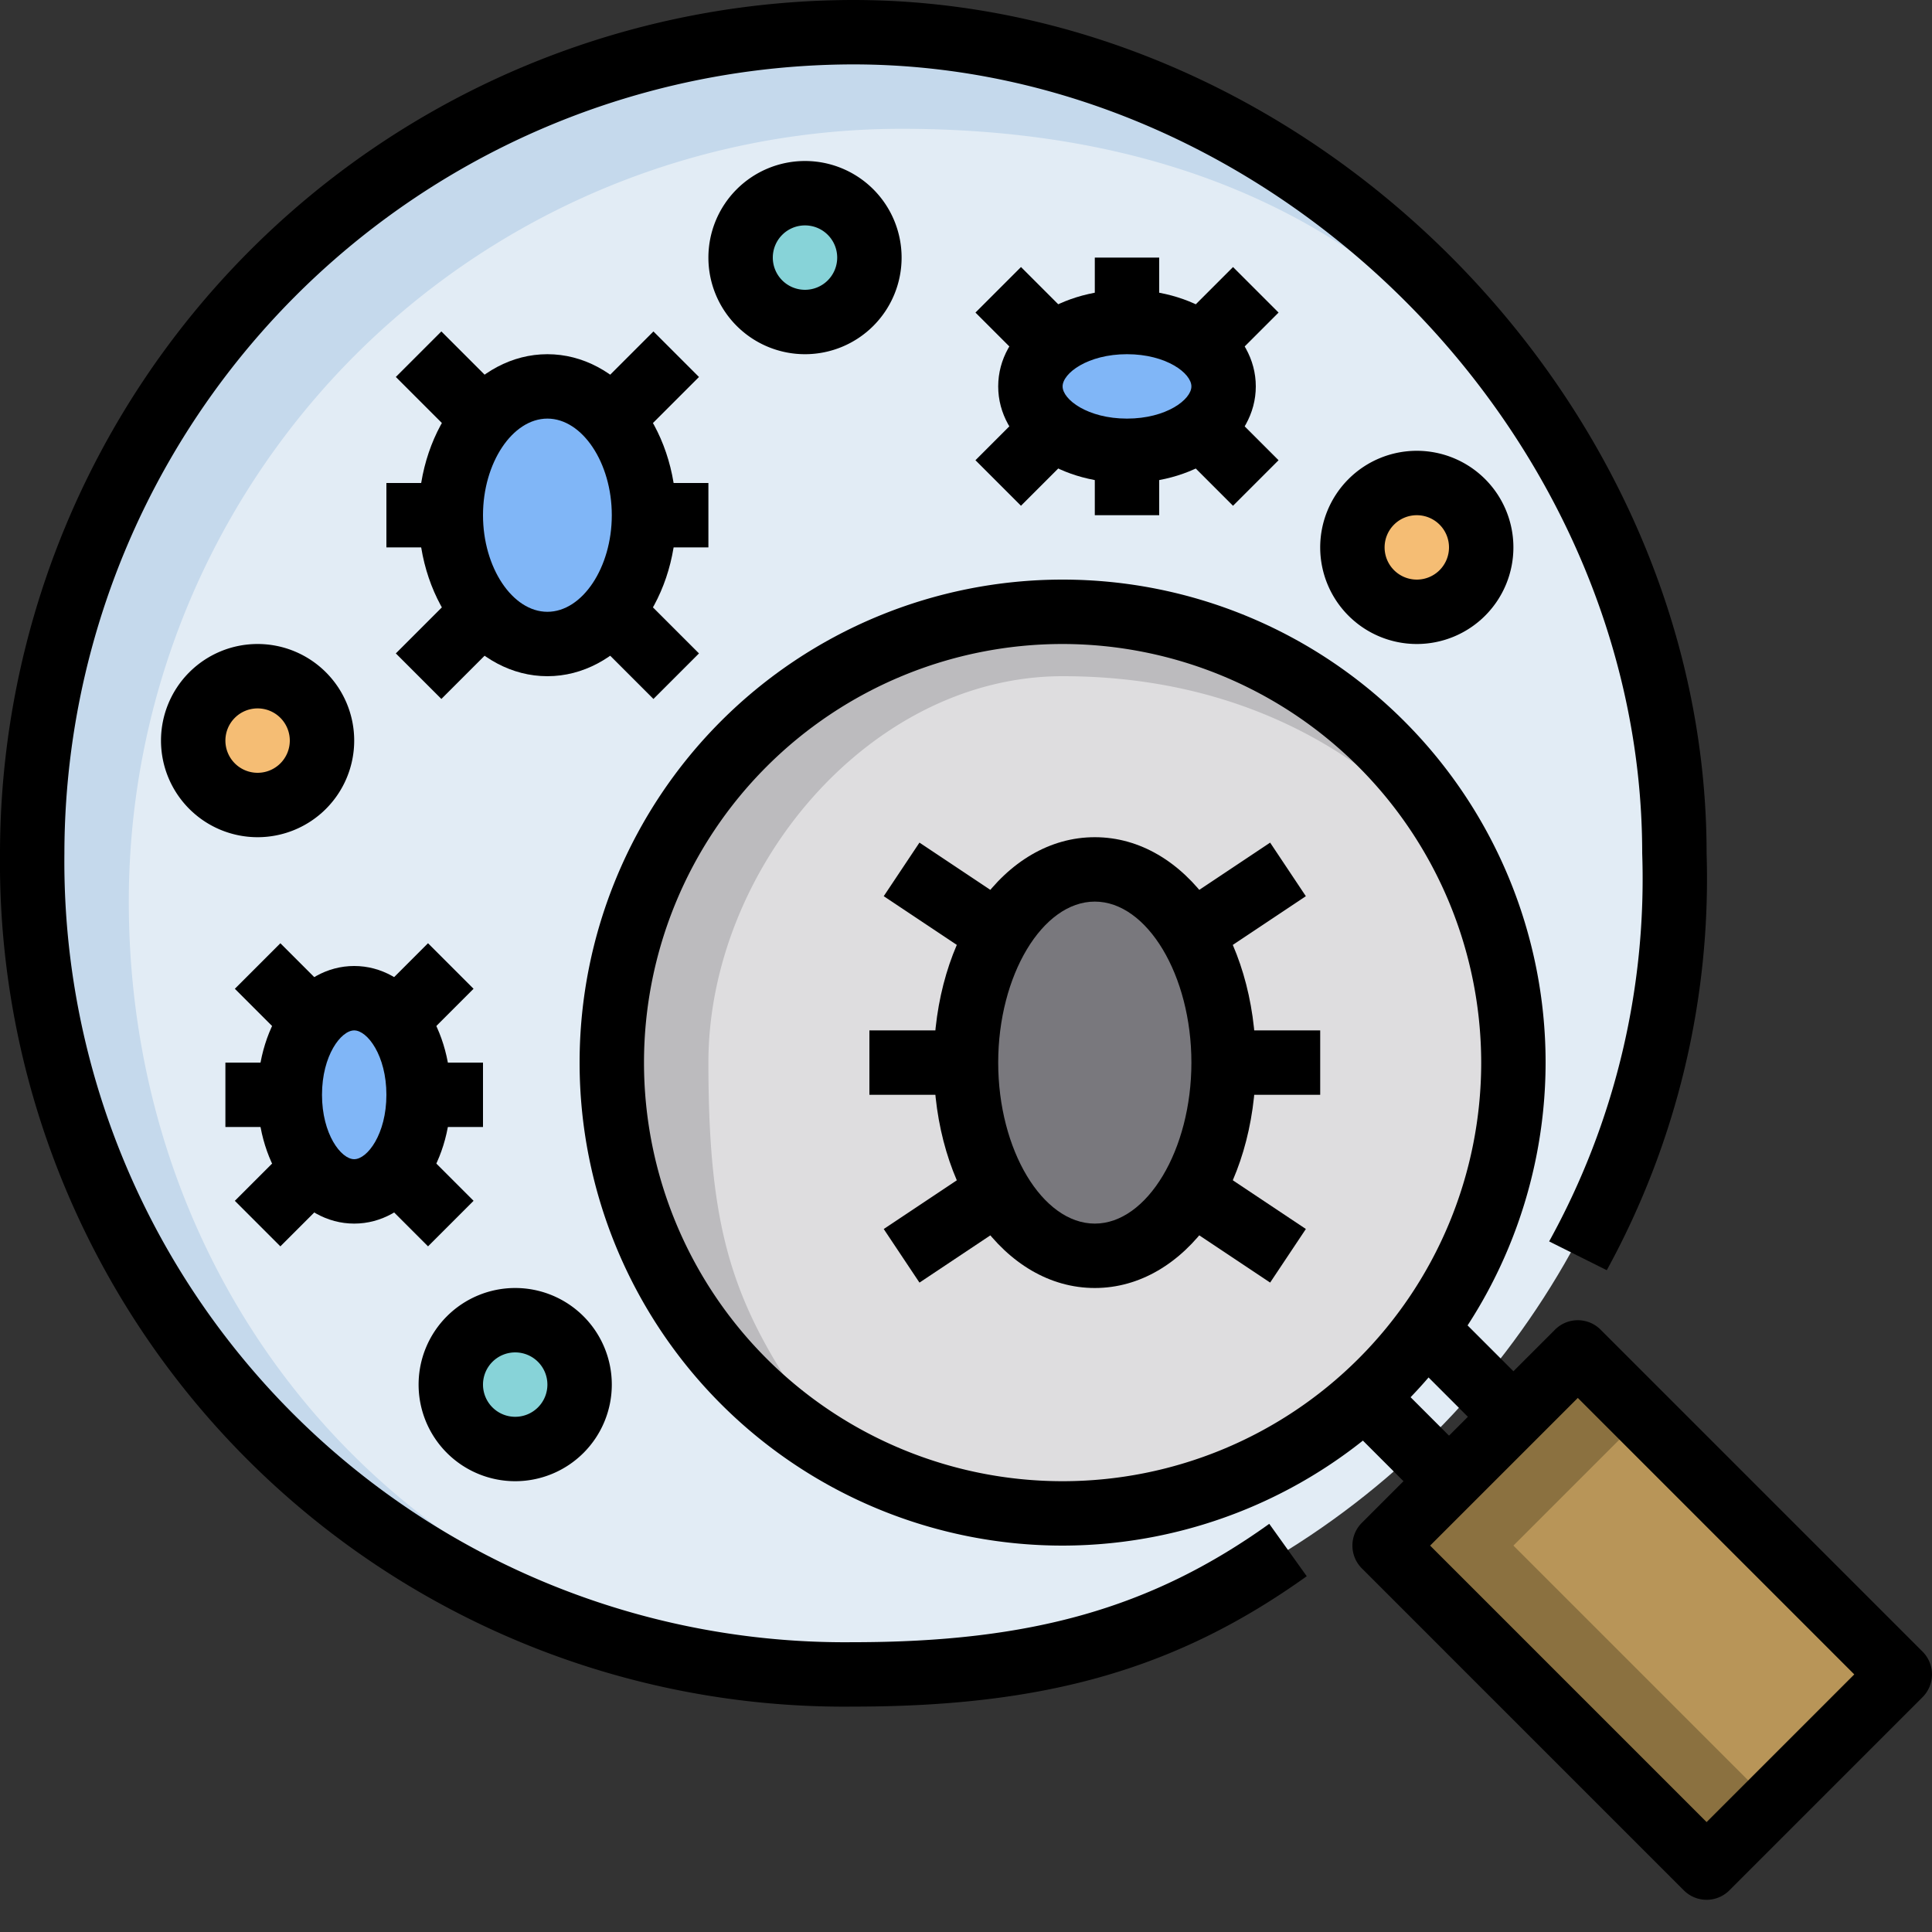 <svg xmlns="http://www.w3.org/2000/svg" viewBox="0 0 60 60"><rect x="0" y="0" width="60" height="60" fill="#333333" stroke="none"/><title>15-Bio</title><g id="_15-Bio" data-name="15-Bio"><circle cx="26.5" cy="26.5" r="25.5" style="fill:#e2ecf5"/><path d="M28,52C14,52,4,41.255,4,28A24,24,0,0,1,28,4C52,4,52,28,52,28S51,1,28,1,1,19,1,28,10,54,28,52Z" style="fill:#c5d9ec"/><rect x="46.757" y="42.929" width="8.485" height="14.142" transform="translate(-20.418 50.707) rotate(-45)" style="fill:#b89558"/><polygon points="55 56 47 48 51 44 49 42 43 48 53 58 55 56" style="fill:#8b7140"/><circle cx="8" cy="23" r="2" style="fill:#f5bd74"/><circle cx="25" cy="8" r="2" style="fill:#87d3d8"/><circle cx="44" cy="17" r="2" style="fill:#f5bd74"/><circle cx="16" cy="43" r="2" style="fill:#87d3d8"/><ellipse cx="17" cy="16" rx="3" ry="4" style="fill:#80b6f7"/><ellipse cx="11" cy="34" rx="2" ry="3" style="fill:#80b6f7"/><ellipse cx="35" cy="12" rx="3" ry="2" style="fill:#80b6f7"/><circle cx="33" cy="33" r="14" style="fill:#dedddf"/><path d="M33,21c8,0,12,5,13.081,7C43.728,22.88,38.97,19,33,19A14,14,0,0,0,19,33c0,5.182,2.569,10.193,7,12.127C23,41,22,39,22,33S27,21,33,21Z" style="fill:#bcbbbe"/><ellipse cx="34" cy="33" rx="4" ry="6" style="fill:#79787d"/><path d="M53,59a1,1,0,0,1-.707-.293l-10-10a1,1,0,0,1,0-1.414l6-6a1,1,0,0,1,1.414,0l10,10a1,1,0,0,1,0,1.414l-6,6A1,1,0,0,1,53,59ZM44.414,48,53,56.586,57.586,52,49,43.414Z"/><rect x="44.5" y="40.379" width="2" height="4.243" transform="translate(-16.725 44.621) rotate(-45)"/><rect x="42.5" y="42.379" width="2" height="4.243" transform="translate(-18.725 43.793) rotate(-45)"/><path d="M33,48A15,15,0,1,1,48,33,15.017,15.017,0,0,1,33,48Zm0-28A13,13,0,1,0,46,33,13.015,13.015,0,0,0,33,20Z"/><path d="M26.5,53A26.219,26.219,0,0,1,0,26.5,26.53,26.53,0,0,1,26.5,0C40.617,0,53,12.383,53,26.5a25.3,25.3,0,0,1-3.1,12.947l-1.79-.894A23.272,23.272,0,0,0,51,26.5C51,13.449,39.552,2,26.5,2A24.528,24.528,0,0,0,2,26.5,24.24,24.24,0,0,0,26.5,51c5.527,0,9.27-1.064,12.918-3.676l1.164,1.627C36.562,51.827,32.483,53,26.5,53Z"/><path d="M34,40c-2.8,0-5-3.075-5-7s2.2-7,5-7,5,3.075,5,7S36.8,40,34,40Zm0-12c-1.626,0-3,2.29-3,5s1.374,5,3,5,3-2.29,3-5S35.626,28,34,28Z"/><rect x="36.697" y="27" width="3.606" height="2" transform="translate(-9.066 26.059) rotate(-33.69)"/><rect x="38" y="32" width="3" height="2"/><rect x="37.5" y="36.197" width="2" height="3.606" transform="translate(-14.474 48.955) rotate(-56.31)"/><rect x="28.5" y="26.197" width="2" height="3.606" transform="translate(-10.161 37.014) rotate(-56.31)"/><rect x="27" y="32" width="3" height="2"/><rect x="27.697" y="37" width="3.606" height="2" transform="translate(-16.124 22.746) rotate(-33.69)"/><path d="M17,21c-2.206,0-4-2.243-4-5s1.794-5,4-5,4,2.243,4,5S19.206,21,17,21Zm0-8c-1.084,0-2,1.374-2,3s.916,3,2,3,2-1.374,2-3S18.084,13,17,13Z"/><rect x="18.586" y="11" width="2.828" height="2" transform="translate(-2.627 17.657) rotate(-45)"/><rect x="19" y="18.586" width="2" height="2.828" transform="translate(-8.284 20) rotate(-45)"/><rect x="20" y="15" width="2" height="2"/><rect x="13" y="10.586" width="2" height="2.828" transform="translate(-4.385 13.414) rotate(-45)"/><rect x="12.586" y="19" width="2.828" height="2" transform="translate(-10.042 15.757) rotate(-45)"/><rect x="12" y="15" width="2" height="2"/><path d="M35,15c-2.243,0-4-1.318-4-3s1.757-3,4-3,4,1.318,4,3S37.243,15,35,15Zm0-4c-1.221,0-2,.592-2,1s.779,1,2,1,2-.592,2-1S36.221,11,35,11Z"/><rect x="37" y="12.586" width="2" height="2.828" transform="translate(1.23 30.971) rotate(-45)"/><rect x="30.586" y="13" width="2.828" height="2" transform="translate(-0.527 26.728) rotate(-45)"/><rect x="34" y="14" width="2" height="2"/><rect x="36.586" y="9" width="2.828" height="2" transform="translate(4.059 29.799) rotate(-45)"/><rect x="31" y="8.586" width="2" height="2.828" transform="translate(2.302 25.556) rotate(-45)"/><rect x="34" y="8" width="2" height="2"/><path d="M11,38c-1.683,0-3-1.757-3-4s1.317-4,3-4,3,1.757,3,4S12.683,38,11,38Zm0-6c-.408,0-1,.779-1,2s.592,2,1,2,1-.779,1-2S11.408,32,11,32Z"/><rect x="7.586" y="36" width="2.828" height="2" transform="translate(-23.527 17.201) rotate(-45)"/><rect x="8" y="29.586" width="2" height="2.828" transform="translate(-19.284 15.444) rotate(-45)"/><rect x="7" y="33" width="2" height="2"/><rect x="12" y="35.586" width="2" height="2.828" transform="translate(-22.355 20.029) rotate(-45)"/><rect x="11.586" y="30" width="2.828" height="2" transform="translate(-18.113 18.272) rotate(-45)"/><rect x="13" y="33" width="2" height="2"/><path d="M16,46a3,3,0,1,1,3-3A3,3,0,0,1,16,46Zm0-4a1,1,0,1,0,1,1A1,1,0,0,0,16,42Z"/><path d="M8,26a3,3,0,1,1,3-3A3,3,0,0,1,8,26Zm0-4a1,1,0,1,0,1,1A1,1,0,0,0,8,22Z"/><path d="M25,11a3,3,0,1,1,3-3A3,3,0,0,1,25,11Zm0-4a1,1,0,1,0,1,1A1,1,0,0,0,25,7Z"/><path d="M44,20a3,3,0,1,1,3-3A3,3,0,0,1,44,20Zm0-4a1,1,0,1,0,1,1A1,1,0,0,0,44,16Z"/></g></svg>
